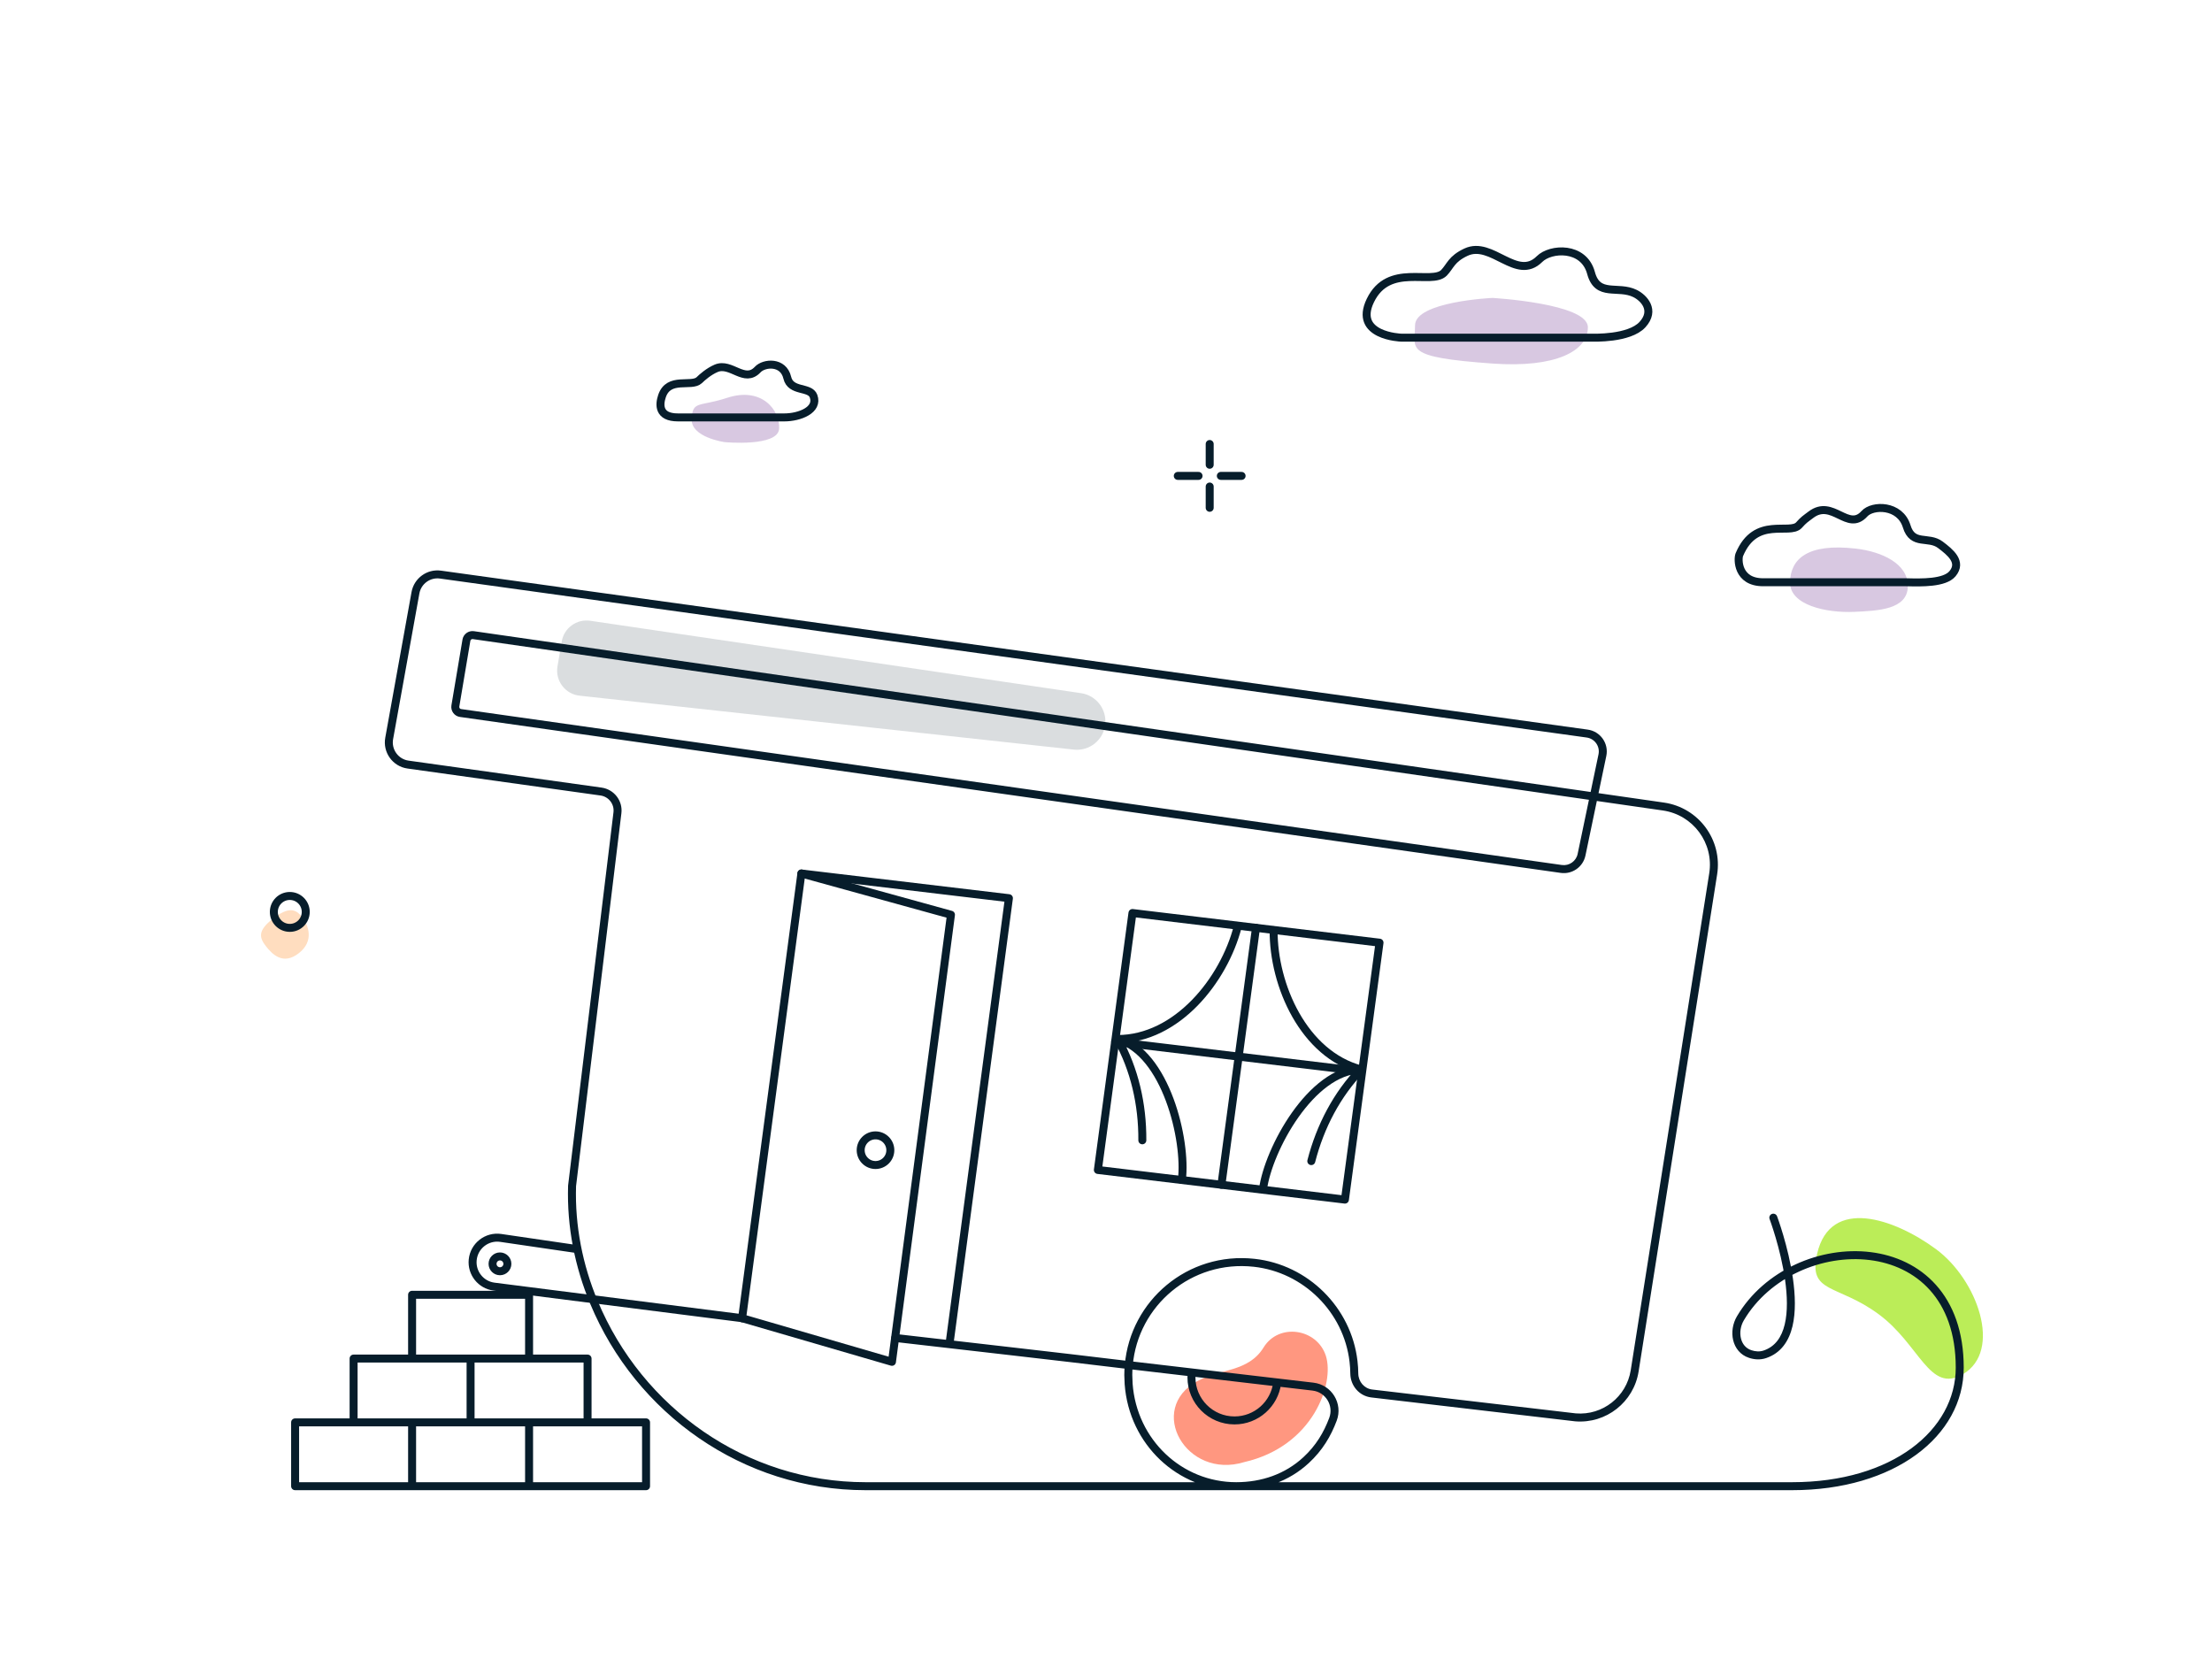<svg width="416" height="312" viewBox="0 0 416 312" fill="none" xmlns="http://www.w3.org/2000/svg">
<path opacity="0.5" d="M298.624 61.542C298.617 57.046 280.665 56.028 280.665 56.028C280.665 56.028 266.113 56.699 266.12 61.194C266.127 65.69 263.775 67.163 280.684 68.371C292.546 69.218 298.631 66.037 298.624 61.542Z" fill="#b292c4"/>
<path opacity="0.5" d="M336.643 109.476C336.554 113.807 343.473 115.313 348.771 115.065C353.191 114.858 358.706 114.644 358.795 110.313C358.883 105.981 353.875 103.735 349.014 103.174C339.883 102.12 336.731 105.145 336.643 109.476Z" fill="#b292c4"/>
<path d="M249.347 254.978C251.01 260.124 247 272 233.993 274.97C223.061 278.321 215.552 265.01 225.195 259.731C229.441 257.406 234.773 258.062 237.642 253.402C240.511 248.742 247.684 249.833 249.347 254.978Z" fill="#FF9780"/>
<path d="M341.736 235.797C340.005 243.326 345.523 241.42 353.304 247.154C361.085 252.888 362.846 262.145 369.159 258.435C376.654 254.03 371.874 240.655 364.093 234.921C356.312 229.187 344.226 224.967 341.736 235.797Z" fill="#BBED58"/>
<path opacity="0.5" d="M146.53 80.608C146.351 84.096 136.28 83.148 136.28 83.148C136.28 83.148 129.902 82.267 130.08 78.779C130.259 75.292 131.453 76.549 136.753 74.816C143.255 72.69 146.709 77.12 146.53 80.608Z" fill="#b292c4"/>
<path d="M50.008 177.942C51.231 179.516 53.256 181.55 56.185 179.273C59.115 176.997 58.039 174.046 56.816 172.472C55.592 170.897 54.255 170.497 51.325 172.774C48.396 175.05 48.784 176.367 50.008 177.942Z" fill="#FFDDBF"/>
<path d="M105.643 120.636L104.844 125.328C104.386 128.017 106.289 130.537 109.001 130.833L201.952 140.974C204.87 141.292 207.499 139.201 207.846 136.287C208.188 133.41 206.179 130.784 203.313 130.361L111.005 116.745C108.457 116.369 106.076 118.097 105.643 120.636Z" fill="#071D2B" fill-opacity="0.15"/>
<path d="M263.5 63.5C263.5 63.5 254.472 63.21 257.721 56.504C261.179 49.368 269.2 53.651 271.551 51.315C272.796 50.018 272.934 48.721 275.7 47.423C280.555 45.146 285.243 53.002 289.53 48.72C291.604 46.645 297.828 46.255 299.211 51.314C300.455 55.985 304.259 53.59 307.509 55.206C309.125 56.01 311.381 58.32 308.891 61.045C306.402 63.769 299.5 63.5 299.5 63.5L263.5 63.5Z" stroke="#071D2B" stroke-width="1.5" stroke-miterlimit="10" stroke-linecap="round" stroke-linejoin="round"/>
<path d="M127.498 78.5C123.808 78.5 123.959 76.109 124.498 74.5C125.756 70.75 130.03 72.88 131.5 71.5C132.047 70.961 133.284 69.864 134.679 69.27C137.491 68.073 140 72.18 142.5 69.5C143.7 68.21 147.319 67.89 148.059 71.03C148.709 73.8 152.313 72.638 152.998 74.5C153.952 77.092 150.392 78.5 147.498 78.5C147.498 78.5 134.346 78.5 127.498 78.5Z" stroke="#071D2B" stroke-width="1.5" stroke-linecap="round" stroke-linejoin="round"/>
<path d="M227.5 83.5V87.406M227.5 91.5V95.5M233.5 89.5H229.594M225.406 89.5H221.5" stroke="#071D2B" stroke-width="1.5" stroke-miterlimit="10" stroke-linecap="round" stroke-linejoin="round"/>
<path d="M54.5 174.5C56.157 174.5 57.5 173.157 57.5 171.5C57.5 169.843 56.157 168.5 54.5 168.5C52.843 168.5 51.5 169.843 51.5 171.5C51.5 173.157 52.843 174.5 54.5 174.5Z" stroke="#071D2B" stroke-width="1.5" stroke-miterlimit="10" stroke-linecap="round" stroke-linejoin="round"/>
<path d="M331.591 109.5C326.721 109.51 326.771 105.14 327.111 104.31C330.181 96.97 336.581 100.69 338.331 98.75C339.231 97.74 339.511 97.6 340.571 96.8C344.651 93.71 347.501 100.1 350.631 96.62C352.151 94.92 357.311 94.86 358.581 98.98C359.711 102.7 362.651 100.74 364.921 102.46C366.771 103.86 369.041 105.67 367.201 107.89C365.721 109.67 361.401 109.58 358.501 109.5C349.001 109.5 342.631 109.49 331.591 109.5Z" stroke="#071D2B" stroke-width="1.5" stroke-miterlimit="10" stroke-linecap="round" stroke-linejoin="round"/>
<path d="M139.562 247.905L92.917 241.969C90.432 241.652 88.651 239.415 88.9 236.923V236.923C89.163 234.3 91.562 232.427 94.17 232.809L108.432 234.896" stroke="#071D2B" stroke-width="1.5" stroke-miterlimit="10" stroke-linecap="round" stroke-linejoin="round"/>
<path d="M224.107 258.211V258.22C224.079 258.49 224.07 258.759 224.07 259.038C224.07 263.508 227.694 267.132 232.164 267.132C236.28 267.132 239.672 264.065 240.192 260.097" stroke="#071D2B" stroke-width="1.5" stroke-miterlimit="10" stroke-linecap="round" stroke-linejoin="round"/>
<path d="M178.59 252.552L189.741 168.919L150.712 164.272L139.561 247.906" stroke="#071D2B" stroke-width="1.5" stroke-miterlimit="10" stroke-linecap="round" stroke-linejoin="round"/>
<path d="M139.561 247.906L167.746 256.111L178.842 172.031L150.712 164.272" stroke="#071D2B" stroke-width="1.5" stroke-miterlimit="10" stroke-linecap="round" stroke-linejoin="round"/>
<path d="M164.652 219.099C166.192 219.099 167.44 217.85 167.44 216.311C167.44 214.771 166.192 213.523 164.652 213.523C163.112 213.523 161.864 214.771 161.864 216.311C161.864 217.85 163.112 219.099 164.652 219.099Z" stroke="#071D2B" stroke-width="1.5" stroke-miterlimit="10" stroke-linecap="round" stroke-linejoin="round"/>
<path d="M252.934 225.603L206.471 220.028L212.976 171.706L259.439 177.282L252.934 225.603Z" stroke="#071D2B" stroke-width="1.5" stroke-miterlimit="10" stroke-linecap="round" stroke-linejoin="round"/>
<path d="M255.72 201.443L209.722 195.923" stroke="#071D2B" stroke-width="1.5" stroke-miterlimit="10" stroke-linecap="round" stroke-linejoin="round"/>
<path d="M229.704 222.816L236.209 174.494" stroke="#071D2B" stroke-width="1.5" stroke-miterlimit="10" stroke-linecap="round" stroke-linejoin="round"/>
<path d="M210.187 195.403L210.185 194.653C209.92 194.653 209.674 194.794 209.54 195.023C209.405 195.252 209.402 195.535 209.531 195.768L210.187 195.403ZM233.49 174.483C233.594 174.082 233.353 173.673 232.952 173.569C232.551 173.465 232.142 173.706 232.038 174.107L233.49 174.483ZM221.523 221.794C221.471 222.205 221.763 222.579 222.174 222.631C222.585 222.682 222.96 222.391 223.011 221.98L221.523 221.794ZM214.083 214.448C214.08 214.862 214.414 215.2 214.828 215.202C215.242 215.205 215.58 214.871 215.583 214.457L214.083 214.448ZM210.188 196.153C216.007 196.144 221.18 193.256 225.204 189.143C229.226 185.03 232.154 179.64 233.49 174.483L232.038 174.107C230.765 179.018 227.965 184.174 224.131 188.094C220.298 192.013 215.487 194.644 210.185 194.653L210.188 196.153ZM209.98 196.124C214.154 197.316 217.291 201.771 219.275 207.091C221.245 212.373 221.969 218.223 221.523 221.794L223.011 221.98C223.494 218.116 222.714 212.02 220.68 206.567C218.66 201.151 215.293 196.082 210.393 194.682L209.98 196.124ZM209.531 195.768C212.628 201.327 214.125 207.785 214.083 214.448L215.583 214.457C215.627 207.568 214.079 200.849 210.842 195.038L209.531 195.768Z" fill="#071D2B"/>
<path d="M255.964 201.13L256.157 200.405C256.413 200.474 256.615 200.673 256.686 200.928C256.758 201.184 256.689 201.459 256.504 201.65L255.964 201.13ZM238.772 174.955C238.774 174.541 239.111 174.207 239.525 174.209C239.939 174.211 240.274 174.548 240.272 174.962L238.772 174.955ZM238.268 223.754C238.212 224.164 237.835 224.452 237.424 224.397C237.014 224.342 236.726 223.964 236.781 223.554L238.268 223.754ZM247.336 218.55C247.233 218.951 246.824 219.193 246.423 219.09C246.022 218.986 245.78 218.578 245.883 218.176L247.336 218.55ZM255.772 201.855C250.147 200.361 245.882 196.249 243.042 191.245C240.203 186.241 238.747 180.283 238.772 174.955L240.272 174.962C240.249 180.036 241.64 185.736 244.347 190.504C247.053 195.272 251.032 199.044 256.157 200.405L255.772 201.855ZM255.979 201.88C251.64 201.968 247.47 205.475 244.193 210.112C240.94 214.716 238.747 220.187 238.268 223.754L236.781 223.554C237.3 219.695 239.61 214 242.968 209.246C246.304 204.526 250.854 200.483 255.949 200.38L255.979 201.88ZM256.504 201.65C252.091 206.236 248.995 212.098 247.336 218.55L245.883 218.176C247.599 211.504 250.811 205.403 255.424 200.61L256.504 201.65Z" fill="#071D2B"/>
<path d="M55.5 279.5H54.75C54.75 279.914 55.086 280.25 55.5 280.25V279.5ZM55.5 267.5V266.75C55.086 266.75 54.75 267.086 54.75 267.5H55.5ZM121.5 279.5V280.25C121.914 280.25 122.25 279.914 122.25 279.5H121.5ZM121.5 267.5H122.25C122.25 267.086 121.914 266.75 121.5 266.75V267.5ZM66.5 267.5H65.75C65.75 267.914 66.086 268.25 66.5 268.25V267.5ZM66.5 255.5V254.75C66.086 254.75 65.75 255.086 65.75 255.5H66.5ZM110.5 267.5V268.25C110.914 268.25 111.25 267.914 111.25 267.5H110.5ZM110.5 255.5H111.25C111.25 255.086 110.914 254.75 110.5 254.75V255.5ZM99.5 255.5V256.25C99.914 256.25 100.25 255.914 100.25 255.5H99.5ZM99.5 243.5H100.25C100.25 243.086 99.914 242.75 99.5 242.75V243.5ZM77.5 255.5H76.75C76.75 255.914 77.086 256.25 77.5 256.25V255.5ZM77.5 243.5V242.75C77.086 242.75 76.75 243.086 76.75 243.5H77.5ZM78.25 279.5V267.5H76.75V279.5H78.25ZM77.5 278.75H55.5V280.25H77.5V278.75ZM55.5 268.25H77.5V266.75H55.5V268.25ZM56.25 279.5V267.5H54.75V279.5H56.25ZM100.25 279.5V267.5H98.75V279.5H100.25ZM99.5 278.75H77.5V280.25H99.5V278.75ZM77.5 268.25H99.5V266.75H77.5V268.25ZM122.25 279.5V267.5H120.75V279.5H122.25ZM121.5 278.75H99.5V280.25H121.5V278.75ZM99.5 268.25H121.5V266.75H99.5V268.25ZM67.25 267.5V255.5H65.75V267.5H67.25ZM89.25 267.5V255.5H87.75V267.5H89.25ZM88.5 266.75H66.5V268.25H88.5V266.75ZM66.5 256.25H88.5V254.75H66.5V256.25ZM110.5 266.75H88.5V268.25H110.5V266.75ZM88.5 256.25H110.5V254.75H88.5V256.25ZM111.25 267.5V261.5H109.75V267.5H111.25ZM111.25 261.5V255.5H109.75V261.5H111.25ZM100.25 255.5V243.5H98.75V255.5H100.25ZM99.5 254.75H77.5V256.25H99.5V254.75ZM77.5 244.25H99.5V242.75H77.5V244.25ZM78.25 255.5V243.5H76.75V255.5H78.25Z" fill="#071D2B"/>
<path d="M94.027 239.077C94.797 239.077 95.421 238.453 95.421 237.683C95.421 236.914 94.797 236.29 94.027 236.29C93.257 236.29 92.633 236.914 92.633 237.683C92.633 238.453 93.257 239.077 94.027 239.077Z" stroke="#071D2B" stroke-width="1.5" stroke-miterlimit="10" stroke-linecap="round" stroke-linejoin="round"/>
<path d="M212.295 256.724L212.205 257.469L212.207 257.469L212.295 256.724ZM246.928 260.776L246.841 261.52L246.841 261.521L246.928 260.776ZM250.682 266.927L249.981 266.662L249.981 266.663L250.682 266.927ZM245.627 274.603L246.136 275.153L246.137 275.153L245.627 274.603ZM212.257 260.274L211.508 260.303C211.508 260.312 211.509 260.32 211.51 260.329L212.257 260.274ZM212.192 258.61H211.442C211.442 258.62 211.443 258.63 211.443 258.64L212.192 258.61ZM212.285 256.724L213.031 256.802C213.032 256.796 213.032 256.791 213.033 256.785L212.285 256.724ZM235.87 237.488L235.788 238.234L235.789 238.234L235.87 237.488ZM254.548 256.018L253.803 256.105L253.803 256.106L254.548 256.018ZM254.697 258.332L253.947 258.341L253.947 258.343L254.697 258.332ZM257.986 262.067L257.899 262.812L257.899 262.812L257.986 262.067ZM296.3 266.556L296.212 267.3C296.221 267.301 296.23 267.302 296.238 267.303L296.3 266.556ZM307.423 257.82L308.164 257.938L308.164 257.938L307.423 257.82ZM322.189 164.356L321.448 164.238L321.448 164.239L322.189 164.356ZM312.831 151.681L312.938 150.938L312.938 150.938L312.831 151.681ZM299.719 149.794L299.826 149.052C299.434 148.995 299.066 149.253 298.985 149.641L299.719 149.794ZM297.433 160.75L298.167 160.905L298.168 160.903L297.433 160.75ZM293.614 163.417L293.723 162.675L293.719 162.674L293.614 163.417ZM86.603 134.09L86.708 133.347L86.701 133.346L86.603 134.09ZM85.637 132.77L84.897 132.646L84.896 132.65L85.637 132.77ZM87.718 120.392L88.458 120.517L88.458 120.516L87.718 120.392ZM89.01 119.445L89.117 118.702L89.111 118.701L89.01 119.445ZM299.729 149.785L299.622 150.527C300.013 150.584 300.381 150.326 300.463 149.939L299.729 149.785ZM301.355 142.026L300.621 141.87L300.621 141.872L301.355 142.026ZM298.474 137.955L298.371 138.698L298.376 138.699L298.474 137.955ZM82.83 108.061L82.933 107.318L82.933 107.318L82.83 108.061ZM78.138 111.453L77.4 111.315L77.399 111.32L78.138 111.453ZM73.194 138.857L73.931 138.994L73.932 138.99L73.194 138.857ZM76.744 143.791L76.847 143.048L76.846 143.048L76.744 143.791ZM113.05 148.865L113.157 148.123L113.154 148.122L113.05 148.865ZM116.116 152.861L115.372 152.768L115.372 152.77L116.116 152.861ZM107.586 223.02L106.841 222.929C106.838 222.952 106.837 222.974 106.836 222.997L107.586 223.02ZM111.702 244.932L112.395 244.644L112.395 244.643L111.702 244.932ZM168.454 250.877C168.043 250.83 167.671 251.125 167.623 251.536C167.575 251.947 167.87 252.32 168.282 252.367L168.454 250.877ZM331.918 254.696L332.158 255.406L331.918 254.696ZM334.204 228.736C334.058 228.349 333.625 228.152 333.238 228.298C332.85 228.444 332.654 228.876 332.799 229.264L334.204 228.736ZM327.308 247.928L326.662 247.547L327.308 247.928ZM329.15 254.646L329.384 253.933L329.15 254.646ZM212.207 257.469C218.869 258.249 237.559 260.433 246.841 261.52L247.015 260.031C237.731 258.943 219.046 256.76 212.382 255.979L212.207 257.469ZM246.841 261.521C249.314 261.808 250.858 264.342 249.981 266.662L251.384 267.192C252.607 263.956 250.453 260.431 247.015 260.031L246.841 261.521ZM249.981 266.663C248.945 269.41 247.507 271.842 245.118 274.052L246.137 275.153C248.728 272.755 250.283 270.113 251.384 267.192L249.981 266.663ZM245.118 274.052C241.679 277.234 237.25 278.75 232.487 278.75V280.25C237.574 280.25 242.383 278.625 246.136 275.153L245.118 274.052ZM232.487 278.75C222.29 278.75 213.786 270.796 213.005 260.219L211.51 260.329C212.346 271.664 221.478 280.25 232.487 280.25V278.75ZM213.007 260.244L212.942 258.581L211.443 258.64L211.508 260.303L213.007 260.244ZM212.942 258.61C212.942 258 212.969 257.395 213.031 256.802L211.539 256.646C211.471 257.298 211.442 257.957 211.442 258.61H212.942ZM213.033 256.785L213.033 256.784L211.538 256.661L211.538 256.663L213.033 256.785ZM213.033 256.788C214.01 245.566 224.05 236.942 235.788 238.234L235.952 236.743C223.363 235.358 212.588 244.612 211.538 256.658L213.033 256.788ZM235.789 238.234C245.143 239.255 252.71 246.76 253.803 256.105L255.293 255.931C254.119 245.891 246 237.84 235.951 236.743L235.789 238.234ZM253.803 256.106C253.893 256.858 253.938 257.603 253.947 258.341L255.447 258.322C255.437 257.536 255.389 256.738 255.293 255.929L253.803 256.106ZM253.947 258.343C253.98 260.59 255.606 262.542 257.899 262.812L258.074 261.322C256.576 261.146 255.469 259.865 255.447 258.321L253.947 258.343ZM257.899 262.812L296.212 267.3L296.387 265.811L258.074 261.322L257.899 262.812ZM296.238 267.303C302.057 267.781 307.247 263.696 308.164 257.938L306.682 257.703C305.889 262.687 301.396 266.222 296.361 265.808L296.238 267.303ZM308.164 257.938L322.93 164.473L321.448 164.239L306.682 257.703L308.164 257.938ZM322.93 164.473C323.962 157.972 319.466 151.881 312.938 150.938L312.724 152.423C318.426 153.246 322.349 158.566 321.448 164.238L322.93 164.473ZM312.938 150.938L299.826 149.052L299.613 150.536L312.724 152.423L312.938 150.938ZM298.985 149.641L296.699 160.597L298.168 160.903L300.454 149.947L298.985 149.641ZM296.7 160.595C296.409 161.966 295.104 162.877 293.723 162.675L293.505 164.159C295.674 164.477 297.714 163.047 298.167 160.905L296.7 160.595ZM293.719 162.674L86.708 133.347L86.498 134.832L293.509 164.16L293.719 162.674ZM86.701 133.346C86.502 133.32 86.34 133.118 86.377 132.89L84.896 132.65C84.729 133.686 85.441 134.692 86.505 134.833L86.701 133.346ZM86.376 132.894L88.458 120.517L86.979 120.268L84.897 132.646L86.376 132.894ZM88.458 120.516C88.493 120.307 88.692 120.158 88.909 120.188L89.111 118.701C88.101 118.564 87.148 119.251 86.978 120.269L88.458 120.516ZM88.903 120.187L299.622 150.527L299.835 149.043L89.117 118.702L88.903 120.187ZM300.463 149.939L302.089 142.179L300.621 141.872L298.995 149.631L300.463 149.939ZM302.089 142.181C302.588 139.821 300.976 137.529 298.572 137.212L298.376 138.699C299.912 138.902 300.94 140.364 300.621 141.87L302.089 142.181ZM298.577 137.212L82.933 107.318L82.727 108.804L298.371 138.698L298.577 137.212ZM82.933 107.318C80.312 106.956 77.882 108.732 77.4 111.315L78.875 111.59C79.211 109.787 80.907 108.553 82.728 108.804L82.933 107.318ZM77.399 111.32L72.456 138.724L73.932 138.99L78.876 111.586L77.399 111.32ZM72.457 138.72C71.942 141.488 73.844 144.15 76.642 144.534L76.846 143.048C74.904 142.782 73.572 140.927 73.931 138.994L72.457 138.72ZM76.64 144.534L112.946 149.608L113.154 148.122L76.847 143.048L76.64 144.534ZM112.943 149.607C114.477 149.828 115.563 151.237 115.372 152.768L116.861 152.953C117.153 150.6 115.488 148.459 113.157 148.123L112.943 149.607ZM115.372 152.77L106.841 222.929L108.33 223.11L116.861 152.951L115.372 152.77ZM106.836 222.997C106.6 230.758 108.119 238.289 111.01 245.22L112.395 244.643C109.58 237.896 108.107 230.577 108.335 223.043L106.836 222.997ZM111.01 245.22C119.585 265.834 139.706 280.25 162.774 280.25V278.75C140.345 278.75 120.751 264.731 112.395 244.644L111.01 245.22ZM162.774 280.25H232.487V278.75H162.774V280.25ZM232.487 279.5C232.487 280.25 232.487 280.25 232.488 280.25C232.488 280.25 232.489 280.25 232.491 280.25C232.492 280.25 232.493 280.25 232.495 280.25C232.497 280.25 232.499 280.25 232.502 280.25C232.504 280.25 232.507 280.25 232.51 280.25C232.513 280.25 232.516 280.25 232.52 280.25C232.524 280.25 232.528 280.25 232.532 280.25C232.536 280.25 232.541 280.25 232.546 280.25C232.55 280.25 232.556 280.25 232.561 280.25C232.567 280.25 232.572 280.25 232.578 280.25C232.584 280.25 232.591 280.25 232.597 280.25C232.604 280.25 232.611 280.25 232.618 280.25C232.626 280.25 232.633 280.25 232.641 280.25C232.649 280.25 232.657 280.25 232.665 280.25C232.674 280.25 232.683 280.25 232.692 280.25C232.701 280.25 232.71 280.25 232.719 280.25C232.729 280.25 232.739 280.25 232.749 280.25C232.759 280.25 232.77 280.25 232.781 280.25C232.791 280.25 232.802 280.25 232.814 280.25C232.825 280.25 232.837 280.25 232.849 280.25C232.861 280.25 232.873 280.25 232.885 280.25C232.898 280.25 232.911 280.25 232.924 280.25C232.937 280.25 232.95 280.25 232.964 280.25C232.977 280.25 232.991 280.25 233.006 280.25C233.02 280.25 233.034 280.25 233.049 280.25C233.064 280.25 233.079 280.25 233.094 280.25C233.11 280.25 233.125 280.25 233.141 280.25C233.157 280.25 233.173 280.25 233.19 280.25C233.206 280.25 233.223 280.25 233.24 280.25C233.257 280.25 233.274 280.25 233.292 280.25C233.309 280.25 233.327 280.25 233.345 280.25C233.363 280.25 233.382 280.25 233.401 280.25C233.419 280.25 233.438 280.25 233.457 280.25C233.477 280.25 233.496 280.25 233.516 280.25C233.536 280.25 233.556 280.25 233.576 280.25C233.596 280.25 233.617 280.25 233.638 280.25C233.659 280.25 233.68 280.25 233.701 280.25C233.723 280.25 233.744 280.25 233.766 280.25C233.788 280.25 233.811 280.25 233.833 280.25C233.856 280.25 233.878 280.25 233.901 280.25C233.924 280.25 233.948 280.25 233.971 280.25C233.995 280.25 234.019 280.25 234.043 280.25C234.067 280.25 234.091 280.25 234.116 280.25C234.14 280.25 234.165 280.25 234.19 280.25C234.216 280.25 234.241 280.25 234.267 280.25C234.292 280.25 234.318 280.25 234.344 280.25C234.371 280.25 234.397 280.25 234.424 280.25C234.451 280.25 234.478 280.25 234.505 280.25C234.532 280.25 234.56 280.25 234.587 280.25C234.615 280.25 234.643 280.25 234.671 280.25C234.7 280.25 234.728 280.25 234.757 280.25C234.786 280.25 234.815 280.25 234.844 280.25C234.873 280.25 234.903 280.25 234.933 280.25C234.962 280.25 234.993 280.25 235.023 280.25C235.053 280.25 235.084 280.25 235.115 280.25C235.145 280.25 235.176 280.25 235.208 280.25C235.239 280.25 235.271 280.25 235.302 280.25C235.334 280.25 235.366 280.25 235.399 280.25C235.431 280.25 235.464 280.25 235.496 280.25C235.529 280.25 235.562 280.25 235.596 280.25C235.629 280.25 235.662 280.25 235.696 280.25C235.73 280.25 235.764 280.25 235.798 280.25C235.833 280.25 235.867 280.25 235.902 280.25C235.937 280.25 235.972 280.25 236.007 280.25C236.042 280.25 236.078 280.25 236.113 280.25C236.149 280.25 236.185 280.25 236.221 280.25C236.258 280.25 236.294 280.25 236.331 280.25C236.368 280.25 236.405 280.25 236.442 280.25C236.479 280.25 236.516 280.25 236.554 280.25C236.592 280.25 236.63 280.25 236.668 280.25C236.706 280.25 236.744 280.25 236.783 280.25C236.821 280.25 236.86 280.25 236.899 280.25C236.938 280.25 236.978 280.25 237.017 280.25C237.057 280.25 237.097 280.25 237.137 280.25C237.177 280.25 237.217 280.25 237.257 280.25C237.298 280.25 237.339 280.25 237.379 280.25C237.42 280.25 237.462 280.25 237.503 280.25C237.544 280.25 237.586 280.25 237.628 280.25C237.67 280.25 237.712 280.25 237.754 280.25C237.796 280.25 237.839 280.25 237.882 280.25C237.924 280.25 237.967 280.25 238.011 280.25C238.054 280.25 238.097 280.25 238.141 280.25C238.185 280.25 238.229 280.25 238.273 280.25C238.317 280.25 238.361 280.25 238.406 280.25C238.45 280.25 238.495 280.25 238.54 280.25C238.585 280.25 238.63 280.25 238.676 280.25C238.721 280.25 238.767 280.25 238.813 280.25C238.859 280.25 238.905 280.25 238.951 280.25C238.997 280.25 239.044 280.25 239.091 280.25C239.137 280.25 239.184 280.25 239.231 280.25C239.279 280.25 239.326 280.25 239.374 280.25C239.421 280.25 239.469 280.25 239.517 280.25C239.565 280.25 239.613 280.25 239.662 280.25C239.71 280.25 239.759 280.25 239.808 280.25C239.857 280.25 239.906 280.25 239.955 280.25C240.005 280.25 240.054 280.25 240.104 280.25C240.154 280.25 240.204 280.25 240.254 280.25C240.304 280.25 240.354 280.25 240.405 280.25C240.455 280.25 240.506 280.25 240.557 280.25C240.608 280.25 240.659 280.25 240.711 280.25C240.762 280.25 240.814 280.25 240.866 280.25C240.917 280.25 240.969 280.25 241.022 280.25C241.074 280.25 241.126 280.25 241.179 280.25C241.231 280.25 241.284 280.25 241.337 280.25C241.39 280.25 241.444 280.25 241.497 280.25C241.55 280.25 241.604 280.25 241.658 280.25C241.712 280.25 241.766 280.25 241.82 280.25C241.874 280.25 241.929 280.25 241.983 280.25C242.038 280.25 242.093 280.25 242.148 280.25C242.203 280.25 242.258 280.25 242.313 280.25C242.369 280.25 242.424 280.25 242.48 280.25C242.536 280.25 242.592 280.25 242.648 280.25C242.704 280.25 242.761 280.25 242.817 280.25C242.874 280.25 242.931 280.25 242.988 280.25C243.045 280.25 243.102 280.25 243.159 280.25C243.216 280.25 243.274 280.25 243.332 280.25C243.389 280.25 243.447 280.25 243.505 280.25C243.563 280.25 243.622 280.25 243.68 280.25C243.739 280.25 243.797 280.25 243.856 280.25C243.915 280.25 243.974 280.25 244.033 280.25C244.092 280.25 244.152 280.25 244.211 280.25C244.271 280.25 244.331 280.25 244.391 280.25C244.451 280.25 244.511 280.25 244.571 280.25C244.631 280.25 244.692 280.25 244.753 280.25C244.813 280.25 244.874 280.25 244.935 280.25C244.996 280.25 245.057 280.25 245.119 280.25C245.18 280.25 245.242 280.25 245.303 280.25C245.365 280.25 245.427 280.25 245.489 280.25C245.551 280.25 245.614 280.25 245.676 280.25C245.739 280.25 245.801 280.25 245.864 280.25C245.927 280.25 245.99 280.25 246.053 280.25C246.116 280.25 246.179 280.25 246.243 280.25C246.306 280.25 246.37 280.25 246.434 280.25C246.498 280.25 246.562 280.25 246.626 280.25C246.69 280.25 246.755 280.25 246.819 280.25C246.884 280.25 246.948 280.25 247.013 280.25C247.078 280.25 247.143 280.25 247.208 280.25C247.273 280.25 247.339 280.25 247.404 280.25C247.47 280.25 247.536 280.25 247.602 280.25C247.667 280.25 247.733 280.25 247.8 280.25C247.866 280.25 247.932 280.25 247.999 280.25C248.065 280.25 248.132 280.25 248.199 280.25C248.266 280.25 248.333 280.25 248.4 280.25C248.467 280.25 248.534 280.25 248.602 280.25C248.669 280.25 248.737 280.25 248.805 280.25C248.873 280.25 248.941 280.25 249.009 280.25C249.077 280.25 249.145 280.25 249.214 280.25C249.282 280.25 249.351 280.25 249.419 280.25C249.488 280.25 249.557 280.25 249.626 280.25C249.695 280.25 249.765 280.25 249.834 280.25C249.903 280.25 249.973 280.25 250.043 280.25C250.112 280.25 250.182 280.25 250.252 280.25C250.322 280.25 250.392 280.25 250.463 280.25C250.533 280.25 250.603 280.25 250.674 280.25C250.745 280.25 250.815 280.25 250.886 280.25C250.957 280.25 251.028 280.25 251.099 280.25C251.171 280.25 251.242 280.25 251.313 280.25C251.385 280.25 251.457 280.25 251.528 280.25C251.6 280.25 251.672 280.25 251.744 280.25C251.816 280.25 251.888 280.25 251.961 280.25C252.033 280.25 252.106 280.25 252.178 280.25C252.251 280.25 252.324 280.25 252.397 280.25C252.47 280.25 252.543 280.25 252.616 280.25C252.689 280.25 252.763 280.25 252.836 280.25C252.91 280.25 252.983 280.25 253.057 280.25C253.131 280.25 253.205 280.25 253.279 280.25C253.353 280.25 253.427 280.25 253.501 280.25C253.576 280.25 253.65 280.25 253.725 280.25C253.799 280.25 253.874 280.25 253.949 280.25C254.024 280.25 254.099 280.25 254.174 280.25C254.249 280.25 254.324 280.25 254.4 280.25C254.475 280.25 254.551 280.25 254.626 280.25C254.702 280.25 254.778 280.25 254.854 280.25C254.93 280.25 255.006 280.25 255.082 280.25C255.158 280.25 255.235 280.25 255.311 280.25C255.387 280.25 255.464 280.25 255.541 280.25C255.617 280.25 255.694 280.25 255.771 280.25C255.848 280.25 255.925 280.25 256.003 280.25C256.08 280.25 256.157 280.25 256.235 280.25C256.312 280.25 256.39 280.25 256.467 280.25C256.545 280.25 256.623 280.25 256.701 280.25C256.779 280.25 256.857 280.25 256.935 280.25C257.013 280.25 257.092 280.25 257.17 280.25C257.248 280.25 257.327 280.25 257.406 280.25C257.484 280.25 257.563 280.25 257.642 280.25C257.721 280.25 257.8 280.25 257.879 280.25C257.958 280.25 258.038 280.25 258.117 280.25C258.196 280.25 258.276 280.25 258.356 280.25C258.435 280.25 258.515 280.25 258.595 280.25C258.675 280.25 258.755 280.25 258.835 280.25C258.915 280.25 258.995 280.25 259.075 280.25C259.156 280.25 259.236 280.25 259.316 280.25C259.397 280.25 259.478 280.25 259.558 280.25C259.639 280.25 259.72 280.25 259.801 280.25C259.882 280.25 259.963 280.25 260.044 280.25C260.125 280.25 260.207 280.25 260.288 280.25C260.369 280.25 260.451 280.25 260.533 280.25C260.614 280.25 260.696 280.25 260.778 280.25C260.859 280.25 260.941 280.25 261.023 280.25C261.105 280.25 261.188 280.25 261.27 280.25C261.352 280.25 261.434 280.25 261.517 280.25C261.599 280.25 261.682 280.25 261.764 280.25C261.847 280.25 261.93 280.25 262.013 280.25C262.096 280.25 262.178 280.25 262.262 280.25C262.345 280.25 262.428 280.25 262.511 280.25C262.594 280.25 262.678 280.25 262.761 280.25C262.844 280.25 262.928 280.25 263.012 280.25C263.095 280.25 263.179 280.25 263.263 280.25C263.347 280.25 263.43 280.25 263.514 280.25C263.598 280.25 263.683 280.25 263.767 280.25C263.851 280.25 263.935 280.25 264.02 280.25C264.104 280.25 264.188 280.25 264.273 280.25C264.357 280.25 264.442 280.25 264.527 280.25C264.612 280.25 264.696 280.25 264.781 280.25C264.866 280.25 264.951 280.25 265.036 280.25C265.121 280.25 265.207 280.25 265.292 280.25C265.377 280.25 265.462 280.25 265.548 280.25C265.633 280.25 265.719 280.25 265.804 280.25C265.89 280.25 265.976 280.25 266.061 280.25C266.147 280.25 266.233 280.25 266.319 280.25C266.405 280.25 266.491 280.25 266.577 280.25C266.663 280.25 266.749 280.25 266.836 280.25C266.922 280.25 267.008 280.25 267.095 280.25C267.181 280.25 267.268 280.25 267.354 280.25C267.441 280.25 267.527 280.25 267.614 280.25C267.701 280.25 267.788 280.25 267.875 280.25C267.961 280.25 268.048 280.25 268.135 280.25C268.222 280.25 268.31 280.25 268.397 280.25C268.484 280.25 268.571 280.25 268.658 280.25C268.746 280.25 268.833 280.25 268.921 280.25C269.008 280.25 269.096 280.25 269.183 280.25C269.271 280.25 269.359 280.25 269.446 280.25C269.534 280.25 269.622 280.25 269.71 280.25C269.798 280.25 269.886 280.25 269.974 280.25C270.062 280.25 270.15 280.25 270.238 280.25C270.326 280.25 270.415 280.25 270.503 280.25C270.591 280.25 270.679 280.25 270.768 280.25C270.856 280.25 270.945 280.25 271.033 280.25C271.122 280.25 271.211 280.25 271.299 280.25C271.388 280.25 271.477 280.25 271.566 280.25C271.654 280.25 271.743 280.25 271.832 280.25C271.921 280.25 272.01 280.25 272.099 280.25C272.188 280.25 272.277 280.25 272.366 280.25C272.456 280.25 272.545 280.25 272.634 280.25C272.723 280.25 272.813 280.25 272.902 280.25C272.992 280.25 273.081 280.25 273.171 280.25C273.26 280.25 273.35 280.25 273.439 280.25C273.529 280.25 273.619 280.25 273.708 280.25C273.798 280.25 273.888 280.25 273.978 280.25C274.068 280.25 274.157 280.25 274.247 280.25C274.337 280.25 274.427 280.25 274.517 280.25C274.607 280.25 274.697 280.25 274.788 280.25C274.878 280.25 274.968 280.25 275.058 280.25C275.148 280.25 275.239 280.25 275.329 280.25C275.419 280.25 275.51 280.25 275.6 280.25C275.691 280.25 275.781 280.25 275.872 280.25C275.962 280.25 276.053 280.25 276.143 280.25C276.234 280.25 276.325 280.25 276.415 280.25C276.506 280.25 276.597 280.25 276.688 280.25C276.778 280.25 276.869 280.25 276.96 280.25C277.051 280.25 277.142 280.25 277.233 280.25C277.324 280.25 277.415 280.25 277.506 280.25C277.597 280.25 277.688 280.25 277.779 280.25C277.87 280.25 277.961 280.25 278.052 280.25C278.143 280.25 278.235 280.25 278.326 280.25C278.417 280.25 278.508 280.25 278.6 280.25C278.691 280.25 278.782 280.25 278.874 280.25C278.965 280.25 279.057 280.25 279.148 280.25C279.24 280.25 279.331 280.25 279.423 280.25C279.514 280.25 279.606 280.25 279.697 280.25C279.789 280.25 279.88 280.25 279.972 280.25C280.064 280.25 280.155 280.25 280.247 280.25C280.339 280.25 280.431 280.25 280.522 280.25C280.614 280.25 280.706 280.25 280.798 280.25C280.89 280.25 280.981 280.25 281.073 280.25C281.165 280.25 281.257 280.25 281.349 280.25C281.441 280.25 281.533 280.25 281.625 280.25C281.717 280.25 281.809 280.25 281.901 280.25C281.993 280.25 282.085 280.25 282.177 280.25C282.269 280.25 282.361 280.25 282.453 280.25C282.545 280.25 282.637 280.25 282.729 280.25C282.822 280.25 282.914 280.25 283.006 280.25C283.098 280.25 283.19 280.25 283.282 280.25C283.375 280.25 283.467 280.25 283.559 280.25C283.651 280.25 283.744 280.25 283.836 280.25C283.928 280.25 284.02 280.25 284.113 280.25C284.205 280.25 284.297 280.25 284.39 280.25C284.482 280.25 284.574 280.25 284.667 280.25C284.759 280.25 284.852 280.25 284.944 280.25C285.036 280.25 285.129 280.25 285.221 280.25C285.314 280.25 285.406 280.25 285.498 280.25C285.591 280.25 285.683 280.25 285.776 280.25C285.868 280.25 285.961 280.25 286.053 280.25C286.145 280.25 286.238 280.25 286.33 280.25C286.423 280.25 286.515 280.25 286.608 280.25C286.7 280.25 286.793 280.25 286.885 280.25C286.978 280.25 287.07 280.25 287.163 280.25C287.255 280.25 287.348 280.25 287.44 280.25C287.533 280.25 287.625 280.25 287.718 280.25C287.81 280.25 287.903 280.25 287.995 280.25C288.088 280.25 288.18 280.25 288.273 280.25C288.365 280.25 288.458 280.25 288.55 280.25C288.643 280.25 288.735 280.25 288.828 280.25C288.92 280.25 289.013 280.25 289.105 280.25C289.198 280.25 289.29 280.25 289.383 280.25C289.475 280.25 289.568 280.25 289.66 280.25C289.753 280.25 289.845 280.25 289.938 280.25C290.03 280.25 290.123 280.25 290.215 280.25C290.307 280.25 290.4 280.25 290.492 280.25C290.585 280.25 290.677 280.25 290.77 280.25C290.862 280.25 290.954 280.25 291.047 280.25C291.139 280.25 291.231 280.25 291.324 280.25C291.416 280.25 291.509 280.25 291.601 280.25C291.693 280.25 291.786 280.25 291.878 280.25C291.97 280.25 292.062 280.25 292.155 280.25C292.247 280.25 292.339 280.25 292.431 280.25C292.524 280.25 292.616 280.25 292.708 280.25C292.8 280.25 292.893 280.25 292.985 280.25C293.077 280.25 293.169 280.25 293.261 280.25C293.353 280.25 293.445 280.25 293.538 280.25C293.63 280.25 293.722 280.25 293.814 280.25C293.906 280.25 293.998 280.25 294.09 280.25C294.182 280.25 294.274 280.25 294.366 280.25C294.458 280.25 294.55 280.25 294.642 280.25C294.734 280.25 294.825 280.25 294.917 280.25C295.009 280.25 295.101 280.25 295.193 280.25C295.285 280.25 295.376 280.25 295.468 280.25C295.56 280.25 295.652 280.25 295.743 280.25C295.835 280.25 295.927 280.25 296.018 280.25C296.11 280.25 296.202 280.25 296.293 280.25C296.385 280.25 296.476 280.25 296.568 280.25C296.659 280.25 296.751 280.25 296.842 280.25C296.934 280.25 297.025 280.25 297.117 280.25C297.208 280.25 297.299 280.25 297.391 280.25C297.482 280.25 297.573 280.25 297.664 280.25C297.756 280.25 297.847 280.25 297.938 280.25C298.029 280.25 298.12 280.25 298.211 280.25C298.303 280.25 298.394 280.25 298.485 280.25C298.576 280.25 298.667 280.25 298.758 280.25C298.849 280.25 298.939 280.25 299.03 280.25C299.121 280.25 299.212 280.25 299.303 280.25C299.393 280.25 299.484 280.25 299.575 280.25C299.666 280.25 299.756 280.25 299.847 280.25C299.937 280.25 300.028 280.25 300.119 280.25C300.209 280.25 300.3 280.25 300.39 280.25C300.48 280.25 300.571 280.25 300.661 280.25C300.751 280.25 300.842 280.25 300.932 280.25C301.022 280.25 301.112 280.25 301.202 280.25C301.293 280.25 301.383 280.25 301.473 280.25C301.563 280.25 301.653 280.25 301.743 280.25C301.833 280.25 301.923 280.25 302.012 280.25C302.102 280.25 302.192 280.25 302.282 280.25C302.371 280.25 302.461 280.25 302.551 280.25C302.64 280.25 302.73 280.25 302.819 280.25C302.909 280.25 302.998 280.25 303.088 280.25C303.177 280.25 303.266 280.25 303.356 280.25C303.445 280.25 303.534 280.25 303.623 280.25C303.713 280.25 303.802 280.25 303.891 280.25C303.98 280.25 304.069 280.25 304.158 280.25C304.247 280.25 304.335 280.25 304.424 280.25C304.513 280.25 304.602 280.25 304.69 280.25C304.779 280.25 304.868 280.25 304.956 280.25C305.045 280.25 305.133 280.25 305.222 280.25C305.31 280.25 305.399 280.25 305.487 280.25C305.575 280.25 305.663 280.25 305.751 280.25C305.84 280.25 305.928 280.25 306.016 280.25C306.104 280.25 306.192 280.25 306.28 280.25C306.368 280.25 306.455 280.25 306.543 280.25C306.631 280.25 306.719 280.25 306.806 280.25C306.894 280.25 306.981 280.25 307.069 280.25C307.156 280.25 307.244 280.25 307.331 280.25C307.418 280.25 307.505 280.25 307.593 280.25C307.68 280.25 307.767 280.25 307.854 280.25C307.941 280.25 308.028 280.25 308.115 280.25C308.202 280.25 308.288 280.25 308.375 280.25C308.462 280.25 308.549 280.25 308.635 280.25C308.722 280.25 308.808 280.25 308.895 280.25C308.981 280.25 309.067 280.25 309.154 280.25C309.24 280.25 309.326 280.25 309.412 280.25C309.498 280.25 309.584 280.25 309.67 280.25C309.756 280.25 309.842 280.25 309.928 280.25C310.013 280.25 310.099 280.25 310.185 280.25C310.27 280.25 310.356 280.25 310.441 280.25C310.526 280.25 310.612 280.25 310.697 280.25C310.782 280.25 310.867 280.25 310.953 280.25C311.038 280.25 311.123 280.25 311.207 280.25C311.292 280.25 311.377 280.25 311.462 280.25C311.547 280.25 311.631 280.25 311.716 280.25C311.8 280.25 311.885 280.25 311.969 280.25C312.053 280.25 312.138 280.25 312.222 280.25C312.306 280.25 312.39 280.25 312.474 280.25C312.558 280.25 312.642 280.25 312.726 280.25C312.81 280.25 312.893 280.25 312.977 280.25C313.061 280.25 313.144 280.25 313.227 280.25C313.311 280.25 313.394 280.25 313.477 280.25C313.561 280.25 313.644 280.25 313.727 280.25C313.81 280.25 313.893 280.25 313.976 280.25C314.058 280.25 314.141 280.25 314.224 280.25C314.306 280.25 314.389 280.25 314.471 280.25C314.554 280.25 314.636 280.25 314.718 280.25C314.801 280.25 314.883 280.25 314.965 280.25C315.047 280.25 315.129 280.25 315.21 280.25C315.292 280.25 315.374 280.25 315.455 280.25C315.537 280.25 315.619 280.25 315.7 280.25C315.781 280.25 315.863 280.25 315.944 280.25C316.025 280.25 316.106 280.25 316.187 280.25C316.268 280.25 316.349 280.25 316.429 280.25C316.51 280.25 316.591 280.25 316.671 280.25C316.752 280.25 316.832 280.25 316.912 280.25C316.993 280.25 317.073 280.25 317.153 280.25C317.233 280.25 317.313 280.25 317.393 280.25C317.473 280.25 317.552 280.25 317.632 280.25C317.712 280.25 317.791 280.25 317.87 280.25C317.95 280.25 318.029 280.25 318.108 280.25C318.187 280.25 318.266 280.25 318.345 280.25C318.424 280.25 318.503 280.25 318.582 280.25C318.66 280.25 318.739 280.25 318.817 280.25C318.896 280.25 318.974 280.25 319.052 280.25C319.13 280.25 319.208 280.25 319.286 280.25C319.364 280.25 319.442 280.25 319.52 280.25C319.597 280.25 319.675 280.25 319.752 280.25C319.83 280.25 319.907 280.25 319.984 280.25C320.062 280.25 320.139 280.25 320.216 280.25C320.293 280.25 320.369 280.25 320.446 280.25C320.523 280.25 320.599 280.25 320.676 280.25C320.752 280.25 320.828 280.25 320.905 280.25C320.981 280.25 321.057 280.25 321.133 280.25C321.209 280.25 321.284 280.25 321.36 280.25C321.436 280.25 321.511 280.25 321.587 280.25C321.662 280.25 321.737 280.25 321.812 280.25C321.888 280.25 321.963 280.25 322.037 280.25C322.112 280.25 322.187 280.25 322.262 280.25C322.336 280.25 322.411 280.25 322.485 280.25C322.559 280.25 322.633 280.25 322.707 280.25C322.781 280.25 322.855 280.25 322.929 280.25C323.003 280.25 323.077 280.25 323.15 280.25C323.223 280.25 323.297 280.25 323.37 280.25C323.443 280.25 323.516 280.25 323.589 280.25C323.662 280.25 323.735 280.25 323.808 280.25C323.88 280.25 323.953 280.25 324.025 280.25C324.097 280.25 324.17 280.25 324.242 280.25C324.314 280.25 324.386 280.25 324.457 280.25C324.529 280.25 324.601 280.25 324.672 280.25C324.744 280.25 324.815 280.25 324.886 280.25C324.957 280.25 325.028 280.25 325.099 280.25C325.17 280.25 325.241 280.25 325.311 280.25C325.382 280.25 325.452 280.25 325.523 280.25C325.593 280.25 325.663 280.25 325.733 280.25C325.803 280.25 325.873 280.25 325.943 280.25C326.012 280.25 326.082 280.25 326.151 280.25C326.22 280.25 326.29 280.25 326.359 280.25C326.428 280.25 326.497 280.25 326.565 280.25C326.634 280.25 326.703 280.25 326.771 280.25C326.84 280.25 326.908 280.25 326.976 280.25C327.044 280.25 327.112 280.25 327.18 280.25C327.248 280.25 327.315 280.25 327.383 280.25C327.45 280.25 327.518 280.25 327.585 280.25C327.652 280.25 327.719 280.25 327.786 280.25C327.852 280.25 327.919 280.25 327.986 280.25C328.052 280.25 328.118 280.25 328.185 280.25C328.251 280.25 328.317 280.25 328.383 280.25C328.449 280.25 328.514 280.25 328.58 280.25C328.645 280.25 328.711 280.25 328.776 280.25C328.841 280.25 328.906 280.25 328.971 280.25C329.036 280.25 329.1 280.25 329.165 280.25C329.229 280.25 329.294 280.25 329.358 280.25C329.422 280.25 329.486 280.25 329.55 280.25C329.614 280.25 329.677 280.25 329.741 280.25C329.804 280.25 329.867 280.25 329.931 280.25C329.994 280.25 330.057 280.25 330.119 280.25C330.182 280.25 330.245 280.25 330.307 280.25C330.37 280.25 330.432 280.25 330.494 280.25C330.556 280.25 330.618 280.25 330.68 280.25C330.741 280.25 330.803 280.25 330.864 280.25C330.926 280.25 330.987 280.25 331.048 280.25C331.109 280.25 331.17 280.25 331.23 280.25C331.291 280.25 331.352 280.25 331.412 280.25C331.472 280.25 331.532 280.25 331.592 280.25C331.652 280.25 331.712 280.25 331.771 280.25C331.831 280.25 331.89 280.25 331.949 280.25C332.009 280.25 332.068 280.25 332.126 280.25C332.185 280.25 332.244 280.25 332.302 280.25C332.361 280.25 332.419 280.25 332.477 280.25C332.535 280.25 332.593 280.25 332.651 280.25C332.708 280.25 332.766 280.25 332.823 280.25C332.88 280.25 332.938 280.25 332.994 280.25C333.051 280.25 333.108 280.25 333.165 280.25C333.221 280.25 333.278 280.25 333.334 280.25C333.39 280.25 333.446 280.25 333.502 280.25C333.557 280.25 333.613 280.25 333.668 280.25C333.724 280.25 333.779 280.25 333.834 280.25C333.889 280.25 333.944 280.25 333.998 280.25C334.053 280.25 334.107 280.25 334.161 280.25C334.216 280.25 334.27 280.25 334.323 280.25C334.377 280.25 334.431 280.25 334.484 280.25C334.538 280.25 334.591 280.25 334.644 280.25C334.697 280.25 334.75 280.25 334.802 280.25C334.855 280.25 334.907 280.25 334.959 280.25C335.011 280.25 335.063 280.25 335.115 280.25C335.167 280.25 335.219 280.25 335.27 280.25C335.321 280.25 335.372 280.25 335.423 280.25C335.474 280.25 335.525 280.25 335.576 280.25C335.626 280.25 335.677 280.25 335.727 280.25C335.777 280.25 335.827 280.25 335.876 280.25C335.926 280.25 335.976 280.25 336.025 280.25C336.074 280.25 336.123 280.25 336.172 280.25C336.221 280.25 336.27 280.25 336.318 280.25C336.366 280.25 336.415 280.25 336.463 280.25C336.511 280.25 336.559 280.25 336.606 280.25C336.654 280.25 336.701 280.25 336.748 280.25C336.795 280.25 336.842 280.25 336.889 280.25C336.936 280.25 336.982 280.25 337.028 280.25V278.75C336.982 278.75 336.936 278.75 336.889 278.75C336.842 278.75 336.795 278.75 336.748 278.75C336.701 278.75 336.654 278.75 336.606 278.75C336.559 278.75 336.511 278.75 336.463 278.75C336.415 278.75 336.366 278.75 336.318 278.75C336.27 278.75 336.221 278.75 336.172 278.75C336.123 278.75 336.074 278.75 336.025 278.75C335.976 278.75 335.926 278.75 335.876 278.75C335.827 278.75 335.777 278.75 335.727 278.75C335.677 278.75 335.626 278.75 335.576 278.75C335.525 278.75 335.474 278.75 335.423 278.75C335.372 278.75 335.321 278.75 335.27 278.75C335.219 278.75 335.167 278.75 335.115 278.75C335.063 278.75 335.011 278.75 334.959 278.75C334.907 278.75 334.855 278.75 334.802 278.75C334.75 278.75 334.697 278.75 334.644 278.75C334.591 278.75 334.538 278.75 334.484 278.75C334.431 278.75 334.377 278.75 334.323 278.75C334.27 278.75 334.216 278.75 334.161 278.75C334.107 278.75 334.053 278.75 333.998 278.75C333.944 278.75 333.889 278.75 333.834 278.75C333.779 278.75 333.724 278.75 333.668 278.75C333.613 278.75 333.557 278.75 333.502 278.75C333.446 278.75 333.39 278.75 333.334 278.75C333.278 278.75 333.221 278.75 333.165 278.75C333.108 278.75 333.051 278.75 332.994 278.75C332.938 278.75 332.88 278.75 332.823 278.75C332.766 278.75 332.708 278.75 332.651 278.75C332.593 278.75 332.535 278.75 332.477 278.75C332.419 278.75 332.361 278.75 332.302 278.75C332.244 278.75 332.185 278.75 332.126 278.75C332.068 278.75 332.009 278.75 331.949 278.75C331.89 278.75 331.831 278.75 331.771 278.75C331.712 278.75 331.652 278.75 331.592 278.75C331.532 278.75 331.472 278.75 331.412 278.75C331.352 278.75 331.291 278.75 331.23 278.75C331.17 278.75 331.109 278.75 331.048 278.75C330.987 278.75 330.926 278.75 330.864 278.75C330.803 278.75 330.741 278.75 330.68 278.75C330.618 278.75 330.556 278.75 330.494 278.75C330.432 278.75 330.37 278.75 330.307 278.75C330.245 278.75 330.182 278.75 330.119 278.75C330.057 278.75 329.994 278.75 329.931 278.75C329.867 278.75 329.804 278.75 329.741 278.75C329.677 278.75 329.614 278.75 329.55 278.75C329.486 278.75 329.422 278.75 329.358 278.75C329.294 278.75 329.229 278.75 329.165 278.75C329.1 278.75 329.036 278.75 328.971 278.75C328.906 278.75 328.841 278.75 328.776 278.75C328.711 278.75 328.645 278.75 328.58 278.75C328.514 278.75 328.449 278.75 328.383 278.75C328.317 278.75 328.251 278.75 328.185 278.75C328.118 278.75 328.052 278.75 327.986 278.75C327.919 278.75 327.852 278.75 327.786 278.75C327.719 278.75 327.652 278.75 327.585 278.75C327.518 278.75 327.45 278.75 327.383 278.75C327.315 278.75 327.248 278.75 327.18 278.75C327.112 278.75 327.044 278.75 326.976 278.75C326.908 278.75 326.84 278.75 326.771 278.75C326.703 278.75 326.634 278.75 326.565 278.75C326.497 278.75 326.428 278.75 326.359 278.75C326.29 278.75 326.22 278.75 326.151 278.75C326.082 278.75 326.012 278.75 325.943 278.75C325.873 278.75 325.803 278.75 325.733 278.75C325.663 278.75 325.593 278.75 325.523 278.75C325.452 278.75 325.382 278.75 325.311 278.75C325.241 278.75 325.17 278.75 325.099 278.75C325.028 278.75 324.957 278.75 324.886 278.75C324.815 278.75 324.744 278.75 324.672 278.75C324.601 278.75 324.529 278.75 324.457 278.75C324.386 278.75 324.314 278.75 324.242 278.75C324.17 278.75 324.097 278.75 324.025 278.75C323.953 278.75 323.88 278.75 323.808 278.75C323.735 278.75 323.662 278.75 323.589 278.75C323.516 278.75 323.443 278.75 323.37 278.75C323.297 278.75 323.223 278.75 323.15 278.75C323.077 278.75 323.003 278.75 322.929 278.75C322.855 278.75 322.781 278.75 322.707 278.75C322.633 278.75 322.559 278.75 322.485 278.75C322.411 278.75 322.336 278.75 322.262 278.75C322.187 278.75 322.112 278.75 322.037 278.75C321.963 278.75 321.888 278.75 321.812 278.75C321.737 278.75 321.662 278.75 321.587 278.75C321.511 278.75 321.436 278.75 321.36 278.75C321.284 278.75 321.209 278.75 321.133 278.75C321.057 278.75 320.981 278.75 320.905 278.75C320.828 278.75 320.752 278.75 320.676 278.75C320.599 278.75 320.523 278.75 320.446 278.75C320.369 278.75 320.293 278.75 320.216 278.75C320.139 278.75 320.062 278.75 319.984 278.75C319.907 278.75 319.83 278.75 319.752 278.75C319.675 278.75 319.597 278.75 319.52 278.75C319.442 278.75 319.364 278.75 319.286 278.75C319.208 278.75 319.13 278.75 319.052 278.75C318.974 278.75 318.896 278.75 318.817 278.75C318.739 278.75 318.66 278.75 318.582 278.75C318.503 278.75 318.424 278.75 318.345 278.75C318.266 278.75 318.187 278.75 318.108 278.75C318.029 278.75 317.95 278.75 317.87 278.75C317.791 278.75 317.712 278.75 317.632 278.75C317.552 278.75 317.473 278.75 317.393 278.75C317.313 278.75 317.233 278.75 317.153 278.75C317.073 278.75 316.993 278.75 316.912 278.75C316.832 278.75 316.752 278.75 316.671 278.75C316.591 278.75 316.51 278.75 316.429 278.75C316.349 278.75 316.268 278.75 316.187 278.75C316.106 278.75 316.025 278.75 315.944 278.75C315.863 278.75 315.781 278.75 315.7 278.75C315.619 278.75 315.537 278.75 315.455 278.75C315.374 278.75 315.292 278.75 315.21 278.75C315.129 278.75 315.047 278.75 314.965 278.75C314.883 278.75 314.801 278.75 314.718 278.75C314.636 278.75 314.554 278.75 314.471 278.75C314.389 278.75 314.306 278.75 314.224 278.75C314.141 278.75 314.058 278.75 313.976 278.75C313.893 278.75 313.81 278.75 313.727 278.75C313.644 278.75 313.561 278.75 313.477 278.75C313.394 278.75 313.311 278.75 313.227 278.75C313.144 278.75 313.061 278.75 312.977 278.75C312.893 278.75 312.81 278.75 312.726 278.75C312.642 278.75 312.558 278.75 312.474 278.75C312.39 278.75 312.306 278.75 312.222 278.75C312.138 278.75 312.053 278.75 311.969 278.75C311.885 278.75 311.8 278.75 311.716 278.75C311.631 278.75 311.547 278.75 311.462 278.75C311.377 278.75 311.292 278.75 311.207 278.75C311.123 278.75 311.038 278.75 310.953 278.75C310.867 278.75 310.782 278.75 310.697 278.75C310.612 278.75 310.526 278.75 310.441 278.75C310.356 278.75 310.27 278.75 310.185 278.75C310.099 278.75 310.013 278.75 309.928 278.75C309.842 278.75 309.756 278.75 309.67 278.75C309.584 278.75 309.498 278.75 309.412 278.75C309.326 278.75 309.24 278.75 309.154 278.75C309.067 278.75 308.981 278.75 308.895 278.75C308.808 278.75 308.722 278.75 308.635 278.75C308.549 278.75 308.462 278.75 308.375 278.75C308.288 278.75 308.202 278.75 308.115 278.75C308.028 278.75 307.941 278.75 307.854 278.75C307.767 278.75 307.68 278.75 307.593 278.75C307.505 278.75 307.418 278.75 307.331 278.75C307.244 278.75 307.156 278.75 307.069 278.75C306.981 278.75 306.894 278.75 306.806 278.75C306.719 278.75 306.631 278.75 306.543 278.75C306.455 278.75 306.368 278.75 306.28 278.75C306.192 278.75 306.104 278.75 306.016 278.75C305.928 278.75 305.84 278.75 305.751 278.75C305.663 278.75 305.575 278.75 305.487 278.75C305.399 278.75 305.31 278.75 305.222 278.75C305.133 278.75 305.045 278.75 304.956 278.75C304.868 278.75 304.779 278.75 304.69 278.75C304.602 278.75 304.513 278.75 304.424 278.75C304.335 278.75 304.247 278.75 304.158 278.75C304.069 278.75 303.98 278.75 303.891 278.75C303.802 278.75 303.713 278.75 303.623 278.75C303.534 278.75 303.445 278.75 303.356 278.75C303.266 278.75 303.177 278.75 303.088 278.75C302.998 278.75 302.909 278.75 302.819 278.75C302.73 278.75 302.64 278.75 302.551 278.75C302.461 278.75 302.371 278.75 302.282 278.75C302.192 278.75 302.102 278.75 302.012 278.75C301.923 278.75 301.833 278.75 301.743 278.75C301.653 278.75 301.563 278.75 301.473 278.75C301.383 278.75 301.293 278.75 301.202 278.75C301.112 278.75 301.022 278.75 300.932 278.75C300.842 278.75 300.751 278.75 300.661 278.75C300.571 278.75 300.48 278.75 300.39 278.75C300.3 278.75 300.209 278.75 300.119 278.75C300.028 278.75 299.937 278.75 299.847 278.75C299.756 278.75 299.666 278.75 299.575 278.75C299.484 278.75 299.393 278.75 299.303 278.75C299.212 278.75 299.121 278.75 299.03 278.75C298.939 278.75 298.849 278.75 298.758 278.75C298.667 278.75 298.576 278.75 298.485 278.75C298.394 278.75 298.303 278.75 298.211 278.75C298.12 278.75 298.029 278.75 297.938 278.75C297.847 278.75 297.756 278.75 297.664 278.75C297.573 278.75 297.482 278.75 297.391 278.75C297.299 278.75 297.208 278.75 297.117 278.75C297.025 278.75 296.934 278.75 296.842 278.75C296.751 278.75 296.659 278.75 296.568 278.75C296.476 278.75 296.385 278.75 296.293 278.75C296.202 278.75 296.11 278.75 296.018 278.75C295.927 278.75 295.835 278.75 295.743 278.75C295.652 278.75 295.56 278.75 295.468 278.75C295.376 278.75 295.285 278.75 295.193 278.75C295.101 278.75 295.009 278.75 294.917 278.75C294.825 278.75 294.734 278.75 294.642 278.75C294.55 278.75 294.458 278.75 294.366 278.75C294.274 278.75 294.182 278.75 294.09 278.75C293.998 278.75 293.906 278.75 293.814 278.75C293.722 278.75 293.63 278.75 293.538 278.75C293.445 278.75 293.353 278.75 293.261 278.75C293.169 278.75 293.077 278.75 292.985 278.75C292.893 278.75 292.8 278.75 292.708 278.75C292.616 278.75 292.524 278.75 292.431 278.75C292.339 278.75 292.247 278.75 292.155 278.75C292.062 278.75 291.97 278.75 291.878 278.75C291.786 278.75 291.693 278.75 291.601 278.75C291.509 278.75 291.416 278.75 291.324 278.75C291.231 278.75 291.139 278.75 291.047 278.75C290.954 278.75 290.862 278.75 290.77 278.75C290.677 278.75 290.585 278.75 290.492 278.75C290.4 278.75 290.307 278.75 290.215 278.75C290.123 278.75 290.03 278.75 289.938 278.75C289.845 278.75 289.753 278.75 289.66 278.75C289.568 278.75 289.475 278.75 289.383 278.75C289.29 278.75 289.198 278.75 289.105 278.75C289.013 278.75 288.92 278.75 288.828 278.75C288.735 278.75 288.643 278.75 288.55 278.75C288.458 278.75 288.365 278.75 288.273 278.75C288.18 278.75 288.088 278.75 287.995 278.75C287.903 278.75 287.81 278.75 287.718 278.75C287.625 278.75 287.533 278.75 287.44 278.75C287.348 278.75 287.255 278.75 287.163 278.75C287.07 278.75 286.978 278.75 286.885 278.75C286.793 278.75 286.7 278.75 286.608 278.75C286.515 278.75 286.423 278.75 286.33 278.75C286.238 278.75 286.145 278.75 286.053 278.75C285.961 278.75 285.868 278.75 285.776 278.75C285.683 278.75 285.591 278.75 285.498 278.75C285.406 278.75 285.314 278.75 285.221 278.75C285.129 278.75 285.036 278.75 284.944 278.75C284.852 278.75 284.759 278.75 284.667 278.75C284.574 278.75 284.482 278.75 284.39 278.75C284.297 278.75 284.205 278.75 284.113 278.75C284.02 278.75 283.928 278.75 283.836 278.75C283.744 278.75 283.651 278.75 283.559 278.75C283.467 278.75 283.375 278.75 283.282 278.75C283.19 278.75 283.098 278.75 283.006 278.75C282.914 278.75 282.822 278.75 282.729 278.75C282.637 278.75 282.545 278.75 282.453 278.75C282.361 278.75 282.269 278.75 282.177 278.75C282.085 278.75 281.993 278.75 281.901 278.75C281.809 278.75 281.717 278.75 281.625 278.75C281.533 278.75 281.441 278.75 281.349 278.75C281.257 278.75 281.165 278.75 281.073 278.75C280.981 278.75 280.89 278.75 280.798 278.75C280.706 278.75 280.614 278.75 280.522 278.75C280.431 278.75 280.339 278.75 280.247 278.75C280.155 278.75 280.064 278.75 279.972 278.75C279.88 278.75 279.789 278.75 279.697 278.75C279.606 278.75 279.514 278.75 279.423 278.75C279.331 278.75 279.24 278.75 279.148 278.75C279.057 278.75 278.965 278.75 278.874 278.75C278.782 278.75 278.691 278.75 278.6 278.75C278.508 278.75 278.417 278.75 278.326 278.75C278.235 278.75 278.143 278.75 278.052 278.75C277.961 278.75 277.87 278.75 277.779 278.75C277.688 278.75 277.597 278.75 277.506 278.75C277.415 278.75 277.324 278.75 277.233 278.75C277.142 278.75 277.051 278.75 276.96 278.75C276.869 278.75 276.778 278.75 276.688 278.75C276.597 278.75 276.506 278.75 276.415 278.75C276.325 278.75 276.234 278.75 276.143 278.75C276.053 278.75 275.962 278.75 275.872 278.75C275.781 278.75 275.691 278.75 275.6 278.75C275.51 278.75 275.419 278.75 275.329 278.75C275.239 278.75 275.148 278.75 275.058 278.75C274.968 278.75 274.878 278.75 274.788 278.75C274.697 278.75 274.607 278.75 274.517 278.75C274.427 278.75 274.337 278.75 274.247 278.75C274.157 278.75 274.068 278.75 273.978 278.75C273.888 278.75 273.798 278.75 273.708 278.75C273.619 278.75 273.529 278.75 273.439 278.75C273.35 278.75 273.26 278.75 273.171 278.75C273.081 278.75 272.992 278.75 272.902 278.75C272.813 278.75 272.723 278.75 272.634 278.75C272.545 278.75 272.456 278.75 272.366 278.75C272.277 278.75 272.188 278.75 272.099 278.75C272.01 278.75 271.921 278.75 271.832 278.75C271.743 278.75 271.654 278.75 271.566 278.75C271.477 278.75 271.388 278.75 271.299 278.75C271.211 278.75 271.122 278.75 271.033 278.75C270.945 278.75 270.856 278.75 270.768 278.75C270.679 278.75 270.591 278.75 270.503 278.75C270.415 278.75 270.326 278.75 270.238 278.75C270.15 278.75 270.062 278.75 269.974 278.75C269.886 278.75 269.798 278.75 269.71 278.75C269.622 278.75 269.534 278.75 269.446 278.75C269.359 278.75 269.271 278.75 269.183 278.75C269.096 278.75 269.008 278.75 268.921 278.75C268.833 278.75 268.746 278.75 268.658 278.75C268.571 278.75 268.484 278.75 268.397 278.75C268.31 278.75 268.222 278.75 268.135 278.75C268.048 278.75 267.961 278.75 267.875 278.75C267.788 278.75 267.701 278.75 267.614 278.75C267.527 278.75 267.441 278.75 267.354 278.75C267.268 278.75 267.181 278.75 267.095 278.75C267.008 278.75 266.922 278.75 266.836 278.75C266.749 278.75 266.663 278.75 266.577 278.75C266.491 278.75 266.405 278.75 266.319 278.75C266.233 278.75 266.147 278.75 266.061 278.75C265.976 278.75 265.89 278.75 265.804 278.75C265.719 278.75 265.633 278.75 265.548 278.75C265.462 278.75 265.377 278.75 265.292 278.75C265.207 278.75 265.121 278.75 265.036 278.75C264.951 278.75 264.866 278.75 264.781 278.75C264.696 278.75 264.612 278.75 264.527 278.75C264.442 278.75 264.357 278.75 264.273 278.75C264.188 278.75 264.104 278.75 264.02 278.75C263.935 278.75 263.851 278.75 263.767 278.75C263.683 278.75 263.598 278.75 263.514 278.75C263.43 278.75 263.347 278.75 263.263 278.75C263.179 278.75 263.095 278.75 263.012 278.75C262.928 278.75 262.844 278.75 262.761 278.75C262.678 278.75 262.594 278.75 262.511 278.75C262.428 278.75 262.345 278.75 262.262 278.75C262.178 278.75 262.096 278.75 262.013 278.75C261.93 278.75 261.847 278.75 261.764 278.75C261.682 278.75 261.599 278.75 261.517 278.75C261.434 278.75 261.352 278.75 261.27 278.75C261.188 278.75 261.105 278.75 261.023 278.75C260.941 278.75 260.859 278.75 260.778 278.75C260.696 278.75 260.614 278.75 260.533 278.75C260.451 278.75 260.369 278.75 260.288 278.75C260.207 278.75 260.125 278.75 260.044 278.75C259.963 278.75 259.882 278.75 259.801 278.75C259.72 278.75 259.639 278.75 259.558 278.75C259.478 278.75 259.397 278.75 259.316 278.75C259.236 278.75 259.156 278.75 259.075 278.75C258.995 278.75 258.915 278.75 258.835 278.75C258.755 278.75 258.675 278.75 258.595 278.75C258.515 278.75 258.435 278.75 258.356 278.75C258.276 278.75 258.196 278.75 258.117 278.75C258.038 278.75 257.958 278.75 257.879 278.75C257.8 278.75 257.721 278.75 257.642 278.75C257.563 278.75 257.484 278.75 257.406 278.75C257.327 278.75 257.248 278.75 257.17 278.75C257.092 278.75 257.013 278.75 256.935 278.75C256.857 278.75 256.779 278.75 256.701 278.75C256.623 278.75 256.545 278.75 256.467 278.75C256.39 278.75 256.312 278.75 256.235 278.75C256.157 278.75 256.08 278.75 256.003 278.75C255.925 278.75 255.848 278.75 255.771 278.75C255.694 278.75 255.617 278.75 255.541 278.75C255.464 278.75 255.387 278.75 255.311 278.75C255.235 278.75 255.158 278.75 255.082 278.75C255.006 278.75 254.93 278.75 254.854 278.75C254.778 278.75 254.702 278.75 254.626 278.75C254.551 278.75 254.475 278.75 254.4 278.75C254.324 278.75 254.249 278.75 254.174 278.75C254.099 278.75 254.024 278.75 253.949 278.75C253.874 278.75 253.799 278.75 253.725 278.75C253.65 278.75 253.576 278.75 253.501 278.75C253.427 278.75 253.353 278.75 253.279 278.75C253.205 278.75 253.131 278.75 253.057 278.75C252.983 278.75 252.91 278.75 252.836 278.75C252.763 278.75 252.689 278.75 252.616 278.75C252.543 278.75 252.47 278.75 252.397 278.75C252.324 278.75 252.251 278.75 252.178 278.75C252.106 278.75 252.033 278.75 251.961 278.75C251.888 278.75 251.816 278.75 251.744 278.75C251.672 278.75 251.6 278.75 251.528 278.75C251.457 278.75 251.385 278.75 251.313 278.75C251.242 278.75 251.171 278.75 251.099 278.75C251.028 278.75 250.957 278.75 250.886 278.75C250.815 278.75 250.745 278.75 250.674 278.75C250.603 278.75 250.533 278.75 250.463 278.75C250.392 278.75 250.322 278.75 250.252 278.75C250.182 278.75 250.112 278.75 250.043 278.75C249.973 278.75 249.903 278.75 249.834 278.75C249.765 278.75 249.695 278.75 249.626 278.75C249.557 278.75 249.488 278.75 249.419 278.75C249.351 278.75 249.282 278.75 249.214 278.75C249.145 278.75 249.077 278.75 249.009 278.75C248.941 278.75 248.873 278.75 248.805 278.75C248.737 278.75 248.669 278.75 248.602 278.75C248.534 278.75 248.467 278.75 248.4 278.75C248.333 278.75 248.266 278.75 248.199 278.75C248.132 278.75 248.065 278.75 247.999 278.75C247.932 278.75 247.866 278.75 247.8 278.75C247.733 278.75 247.667 278.75 247.602 278.75C247.536 278.75 247.47 278.75 247.404 278.75C247.339 278.75 247.273 278.75 247.208 278.75C247.143 278.75 247.078 278.75 247.013 278.75C246.948 278.75 246.884 278.75 246.819 278.75C246.755 278.75 246.69 278.75 246.626 278.75C246.562 278.75 246.498 278.75 246.434 278.75C246.37 278.75 246.306 278.75 246.243 278.75C246.179 278.75 246.116 278.75 246.053 278.75C245.99 278.75 245.927 278.75 245.864 278.75C245.801 278.75 245.739 278.75 245.676 278.75C245.614 278.75 245.551 278.75 245.489 278.75C245.427 278.75 245.365 278.75 245.303 278.75C245.242 278.75 245.18 278.75 245.119 278.75C245.057 278.75 244.996 278.75 244.935 278.75C244.874 278.75 244.813 278.75 244.753 278.75C244.692 278.75 244.631 278.75 244.571 278.75C244.511 278.75 244.451 278.75 244.391 278.75C244.331 278.75 244.271 278.75 244.211 278.75C244.152 278.75 244.092 278.75 244.033 278.75C243.974 278.75 243.915 278.75 243.856 278.75C243.797 278.75 243.739 278.75 243.68 278.75C243.622 278.75 243.563 278.75 243.505 278.75C243.447 278.75 243.389 278.75 243.332 278.75C243.274 278.75 243.216 278.75 243.159 278.75C243.102 278.75 243.045 278.75 242.988 278.75C242.931 278.75 242.874 278.75 242.817 278.75C242.761 278.75 242.704 278.75 242.648 278.75C242.592 278.75 242.536 278.75 242.48 278.75C242.424 278.75 242.369 278.75 242.313 278.75C242.258 278.75 242.203 278.75 242.148 278.75C242.093 278.75 242.038 278.75 241.983 278.75C241.929 278.75 241.874 278.75 241.82 278.75C241.766 278.75 241.712 278.75 241.658 278.75C241.604 278.75 241.55 278.75 241.497 278.75C241.444 278.75 241.39 278.75 241.337 278.75C241.284 278.75 241.231 278.75 241.179 278.75C241.126 278.75 241.074 278.75 241.022 278.75C240.969 278.75 240.917 278.75 240.866 278.75C240.814 278.75 240.762 278.75 240.711 278.75C240.659 278.75 240.608 278.75 240.557 278.75C240.506 278.75 240.455 278.75 240.405 278.75C240.354 278.75 240.304 278.75 240.254 278.75C240.204 278.75 240.154 278.75 240.104 278.75C240.054 278.75 240.005 278.75 239.955 278.75C239.906 278.75 239.857 278.75 239.808 278.75C239.759 278.75 239.71 278.75 239.662 278.75C239.613 278.75 239.565 278.75 239.517 278.75C239.469 278.75 239.421 278.75 239.374 278.75C239.326 278.75 239.279 278.75 239.231 278.75C239.184 278.75 239.137 278.75 239.091 278.75C239.044 278.75 238.997 278.75 238.951 278.75C238.905 278.75 238.859 278.75 238.813 278.75C238.767 278.75 238.721 278.75 238.676 278.75C238.63 278.75 238.585 278.75 238.54 278.75C238.495 278.75 238.45 278.75 238.406 278.75C238.361 278.75 238.317 278.75 238.273 278.75C238.229 278.75 238.185 278.75 238.141 278.75C238.097 278.75 238.054 278.75 238.011 278.75C237.967 278.75 237.924 278.75 237.882 278.75C237.839 278.75 237.796 278.75 237.754 278.75C237.712 278.75 237.67 278.75 237.628 278.75C237.586 278.75 237.544 278.75 237.503 278.75C237.462 278.75 237.42 278.75 237.379 278.75C237.339 278.75 237.298 278.75 237.257 278.75C237.217 278.75 237.177 278.75 237.137 278.75C237.097 278.75 237.057 278.75 237.017 278.75C236.978 278.75 236.938 278.75 236.899 278.75C236.86 278.75 236.821 278.75 236.783 278.75C236.744 278.75 236.706 278.75 236.668 278.75C236.63 278.75 236.592 278.75 236.554 278.75C236.516 278.75 236.479 278.75 236.442 278.75C236.405 278.75 236.368 278.75 236.331 278.75C236.294 278.75 236.258 278.75 236.221 278.75C236.185 278.75 236.149 278.75 236.113 278.75C236.078 278.75 236.042 278.75 236.007 278.75C235.972 278.75 235.937 278.75 235.902 278.75C235.867 278.75 235.833 278.75 235.798 278.75C235.764 278.75 235.73 278.75 235.696 278.75C235.662 278.75 235.629 278.75 235.596 278.75C235.562 278.75 235.529 278.75 235.496 278.75C235.464 278.75 235.431 278.75 235.399 278.75C235.366 278.75 235.334 278.75 235.302 278.75C235.271 278.75 235.239 278.75 235.208 278.75C235.176 278.75 235.145 278.75 235.115 278.75C235.084 278.75 235.053 278.75 235.023 278.75C234.993 278.75 234.962 278.75 234.933 278.75C234.903 278.75 234.873 278.75 234.844 278.75C234.815 278.75 234.786 278.75 234.757 278.75C234.728 278.75 234.7 278.75 234.671 278.75C234.643 278.75 234.615 278.75 234.587 278.75C234.56 278.75 234.532 278.75 234.505 278.75C234.478 278.75 234.451 278.75 234.424 278.75C234.397 278.75 234.371 278.75 234.344 278.75C234.318 278.75 234.292 278.75 234.267 278.75C234.241 278.75 234.216 278.75 234.19 278.75C234.165 278.75 234.14 278.75 234.116 278.75C234.091 278.75 234.067 278.75 234.043 278.75C234.019 278.75 233.995 278.75 233.971 278.75C233.948 278.75 233.924 278.75 233.901 278.75C233.878 278.75 233.856 278.75 233.833 278.75C233.811 278.75 233.788 278.75 233.766 278.75C233.744 278.75 233.723 278.75 233.701 278.75C233.68 278.75 233.659 278.75 233.638 278.75C233.617 278.75 233.596 278.75 233.576 278.75C233.556 278.75 233.536 278.75 233.516 278.75C233.496 278.75 233.477 278.75 233.457 278.75C233.438 278.75 233.419 278.75 233.401 278.75C233.382 278.75 233.363 278.75 233.345 278.75C233.327 278.75 233.309 278.75 233.292 278.75C233.274 278.75 233.257 278.75 233.24 278.75C233.223 278.75 233.206 278.75 233.19 278.75C233.173 278.75 233.157 278.75 233.141 278.75C233.125 278.75 233.11 278.75 233.094 278.75C233.079 278.75 233.064 278.75 233.049 278.75C233.034 278.75 233.02 278.75 233.006 278.75C232.991 278.75 232.977 278.75 232.964 278.75C232.95 278.75 232.937 278.75 232.924 278.75C232.911 278.75 232.898 278.75 232.885 278.75C232.873 278.75 232.861 278.75 232.849 278.75C232.837 278.75 232.825 278.75 232.814 278.75C232.802 278.75 232.791 278.75 232.781 278.75C232.77 278.75 232.759 278.75 232.749 278.75C232.739 278.75 232.729 278.75 232.719 278.75C232.71 278.75 232.701 278.75 232.692 278.75C232.683 278.75 232.674 278.75 232.665 278.75C232.657 278.75 232.649 278.75 232.641 278.75C232.633 278.75 232.626 278.75 232.618 278.75C232.611 278.75 232.604 278.75 232.597 278.75C232.591 278.75 232.584 278.75 232.578 278.75C232.572 278.75 232.567 278.75 232.561 278.75C232.556 278.75 232.55 278.75 232.546 278.75C232.541 278.75 232.536 278.75 232.532 278.75C232.528 278.75 232.524 278.75 232.52 278.75C232.516 278.75 232.513 278.75 232.51 278.75C232.507 278.75 232.504 278.75 232.502 278.75C232.499 278.75 232.497 278.75 232.495 278.75C232.493 278.75 232.492 278.75 232.491 278.75C232.489 278.75 232.488 278.75 232.488 278.75C232.487 278.75 232.487 278.75 232.487 279.5ZM168.282 252.367C182.925 254.066 197.568 255.694 212.195 257.467L212.376 255.978C197.743 254.205 183.088 252.575 168.454 250.877L168.282 252.367ZM212.196 257.467C212.197 257.468 212.198 257.468 212.2 257.468C212.201 257.468 212.203 257.468 212.205 257.469L212.384 255.979C212.383 255.979 212.382 255.979 212.38 255.979C212.379 255.979 212.377 255.978 212.375 255.978L212.196 257.467ZM337.028 280.25C356.261 280.25 369.308 270.128 369.308 257.198H367.808C367.808 268.903 355.895 278.75 337.028 278.75V280.25ZM369.308 257.198C369.308 250.393 367.308 245.239 364.079 241.637C360.855 238.039 356.46 236.052 351.779 235.478C342.452 234.334 331.835 238.783 326.662 247.547L327.954 248.309C332.794 240.109 342.802 235.888 351.596 236.967C355.977 237.504 360.017 239.352 362.962 242.638C365.904 245.919 367.808 250.697 367.808 257.198H369.308ZM328.916 255.358C329.893 255.68 331.014 255.793 332.158 255.406L331.677 253.986C330.918 254.242 330.141 254.182 329.384 253.933L328.916 255.358ZM332.158 255.406C334.975 254.453 336.448 252.155 337.102 249.432C337.75 246.73 337.622 243.514 337.192 240.477C336.76 237.428 336.012 234.494 335.376 232.329C335.057 231.245 334.765 230.35 334.552 229.724C334.446 229.412 334.359 229.166 334.299 228.998C334.269 228.914 334.245 228.85 334.229 228.806C334.221 228.784 334.215 228.767 334.21 228.755C334.208 228.749 334.207 228.745 334.206 228.742C334.205 228.74 334.204 228.739 334.204 228.738C334.204 228.738 334.204 228.737 334.204 228.737C334.204 228.737 334.204 228.736 333.501 229C332.799 229.264 332.799 229.264 332.799 229.264C332.799 229.264 332.799 229.264 332.8 229.265C332.8 229.265 332.8 229.266 332.8 229.267C332.801 229.269 332.803 229.273 332.805 229.278C332.808 229.288 332.814 229.303 332.821 229.323C332.836 229.364 332.859 229.425 332.887 229.505C332.945 229.666 333.029 229.903 333.132 230.208C333.339 230.816 333.625 231.691 333.937 232.752C334.562 234.877 335.288 237.735 335.707 240.688C336.127 243.653 336.227 246.65 335.643 249.082C335.064 251.493 333.846 253.251 331.677 253.986L332.158 255.406ZM326.662 247.547C325.846 248.929 325.598 250.587 325.949 252.046C326.304 253.52 327.284 254.822 328.916 255.358L329.384 253.933C328.323 253.585 327.661 252.748 327.408 251.695C327.151 250.627 327.329 249.368 327.954 248.309L326.662 247.547Z" fill="#071D2B"/>
</svg>
